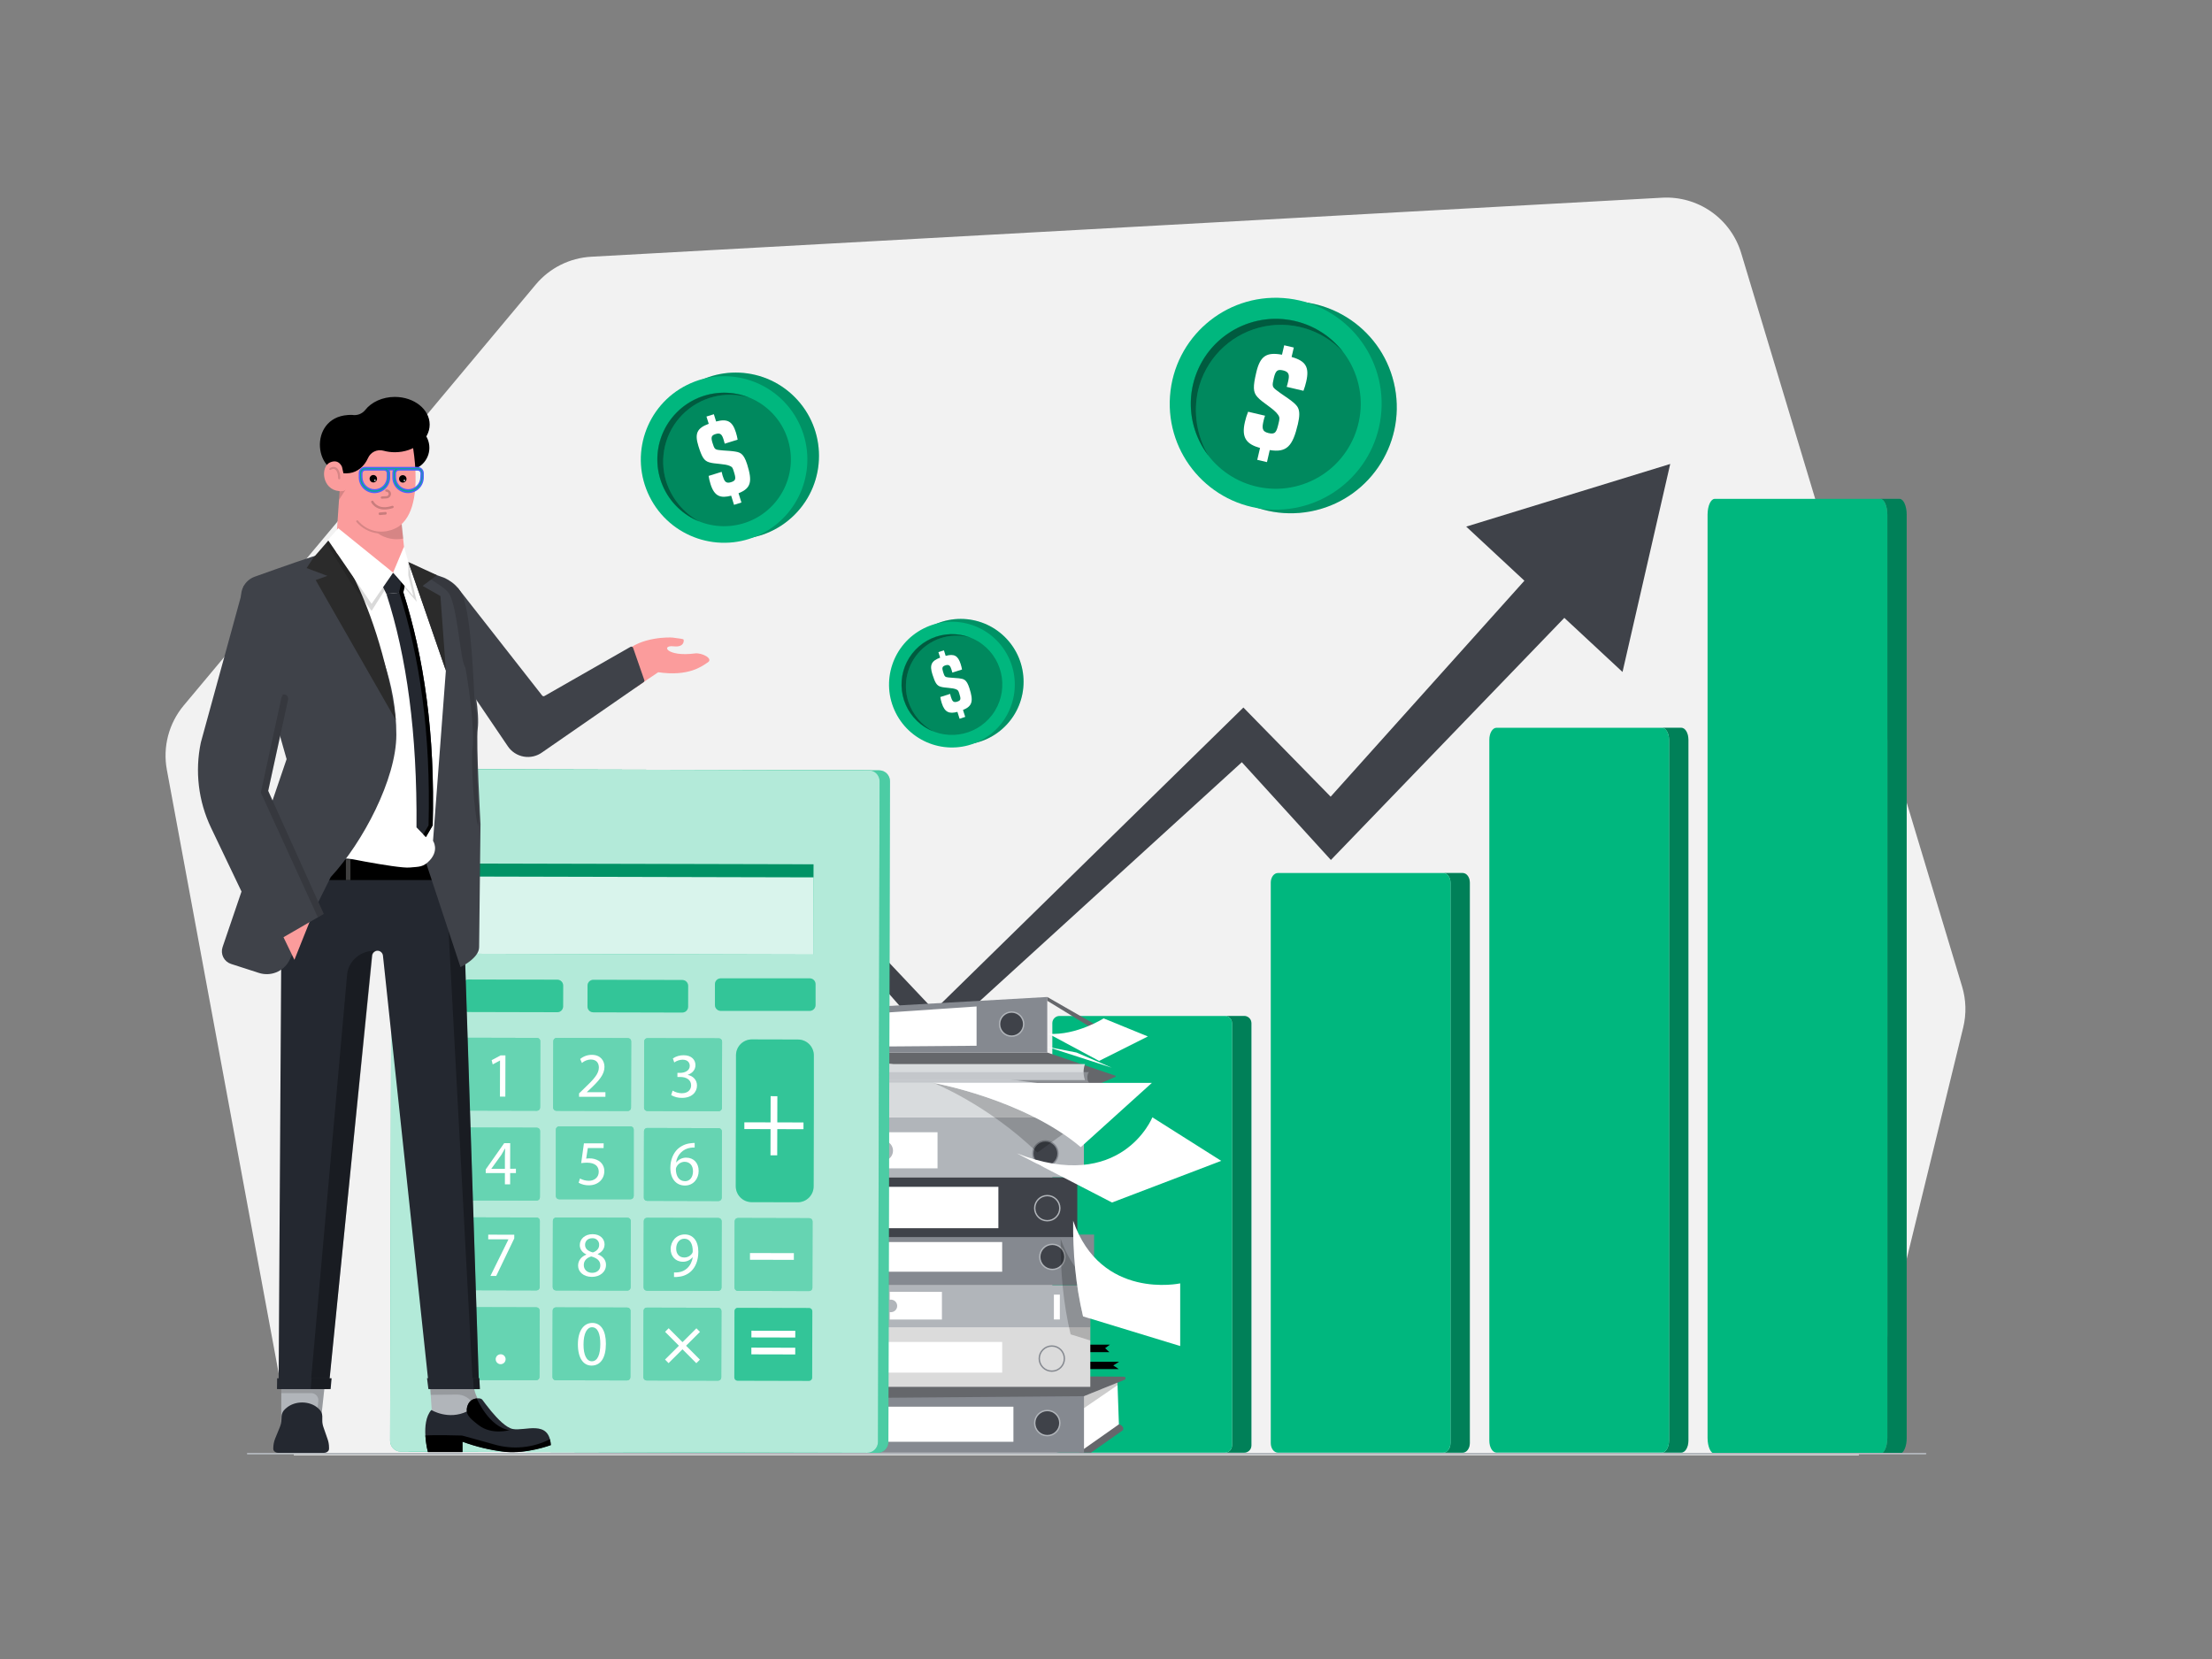 <svg class="gridItem__media" version="1.1" id="Layer_1" xmlns="http://www.w3.org/2000/svg" xmlns:xlink="http://www.w3.org/1999/xlink" x="0px" y="0px" width="1600" height="1200" viewBox="0 0 1600 1200" style="enable-background:new 0 0 1600 1200;" xml:space="preserve" fill="none">
<rect x="0" y="0" width="1600" height="1200" fill="#808080" stroke="none"/>
<path d="M1344.5 1052.65H212.56L120.69 556.8C119.175 548.627 119.483 540.221 121.592 532.181C123.701 524.142 127.559 516.667 132.89 510.29L387.49 205.85C392.451 199.915 398.58 195.064 405.496 191.598C412.411 188.131 419.966 186.124 427.69 185.7L1202.28 143C1214.92 142.302 1227.44 145.876 1237.81 153.147C1248.17 160.418 1255.8 170.964 1259.45 183.09L1419.24 713.59C1422.15 723.235 1422.42 733.483 1420.03 743.27L1344.5 1052.65Z" fill="#F2F2F2"/>
<path d="M1208.12 335.6L1060.55 380.91L1102.64 420.05L962.5 576.26L909.34 521.96L899.38 511.77L889.56 521.39L675.72 730.82L604.69 655.62L600.08 650.74L595.47 655.29L338.82 908.16L599.42 669.19L669.22 748.61L674.82 754.98L681.3 749.06L898.25 551.33L951.61 609.9L962.67 622.04L974.46 609.82L1131.52 446.91L1173.61 486.06L1208.12 335.6Z" fill="#3F4249"/>
<path d="M900 734.87H886C886.682 734.873 887.356 735.01 887.985 735.273C888.613 735.536 889.184 735.921 889.664 736.404C890.144 736.888 890.524 737.462 890.783 738.092C891.041 738.723 891.173 739.399 891.17 740.08V1045.54C891.173 1046.22 891.041 1046.9 890.783 1047.53C890.524 1048.16 890.144 1048.73 889.664 1049.22C889.184 1049.7 888.613 1050.08 887.985 1050.35C887.356 1050.61 886.682 1050.75 886 1050.75H900C900.682 1050.75 901.356 1050.61 901.985 1050.35C902.613 1050.08 903.184 1049.7 903.664 1049.22C904.144 1048.73 904.524 1048.16 904.783 1047.53C905.041 1046.9 905.173 1046.22 905.17 1045.54V740.08C905.173 739.399 905.041 738.723 904.783 738.092C904.524 737.462 904.144 736.888 903.664 736.404C903.184 735.921 902.613 735.536 901.985 735.273C901.356 735.01 900.682 734.873 900 734.87V734.87Z" class="change-color-in-svg" fill="#4D61FC" style="fill: rgb(0, 183, 126);"/>
<path opacity="0.3" d="M900 734.87H886C886.682 734.873 887.356 735.01 887.985 735.273C888.613 735.536 889.184 735.921 889.664 736.404C890.144 736.888 890.524 737.462 890.783 738.092C891.041 738.723 891.173 739.399 891.17 740.08V1045.54C891.173 1046.22 891.041 1046.9 890.783 1047.53C890.524 1048.16 890.144 1048.73 889.664 1049.22C889.184 1049.7 888.613 1050.08 887.985 1050.35C887.356 1050.61 886.682 1050.75 886 1050.75H900C900.682 1050.75 901.356 1050.61 901.985 1050.35C902.613 1050.08 903.184 1049.7 903.664 1049.22C904.144 1048.73 904.524 1048.16 904.783 1047.53C905.041 1046.9 905.173 1046.22 905.17 1045.54V740.08C905.173 739.399 905.041 738.723 904.783 738.092C904.524 737.462 904.144 736.888 903.664 736.404C903.184 735.921 902.613 735.536 901.985 735.273C901.356 735.01 900.682 734.873 900 734.87V734.87Z" fill="black"/>
<path d="M766.34 734.87H886C886.681 734.873 887.356 735.01 887.984 735.273C888.613 735.536 889.184 735.921 889.664 736.404C890.144 736.888 890.524 737.462 890.782 738.092C891.041 738.723 891.172 739.399 891.17 740.08V1045.54C891.172 1046.22 891.041 1046.9 890.782 1047.53C890.524 1048.16 890.144 1048.73 889.664 1049.22C889.184 1049.7 888.613 1050.08 887.984 1050.35C887.356 1050.61 886.681 1050.75 886 1050.75H766.34C765.659 1050.75 764.985 1050.61 764.357 1050.35C763.729 1050.08 763.159 1049.7 762.679 1049.22C762.2 1048.73 761.821 1048.16 761.564 1047.53C761.306 1046.9 761.176 1046.22 761.18 1045.54V740.08C761.176 739.399 761.306 738.724 761.564 738.093C761.821 737.463 762.2 736.889 762.679 736.405C763.159 735.921 763.729 735.536 764.357 735.273C764.985 735.01 765.659 734.873 766.34 734.87V734.87Z" class="change-color-in-svg" fill="#4D61FC" style="fill: rgb(0, 183, 126);"/>
<path d="M1058 631.47H1044C1046.85 631.47 1049.17 634.57 1049.17 638.39V1043.84C1049.17 1047.66 1046.85 1050.75 1044 1050.75H1058C1060.85 1050.75 1063.17 1047.66 1063.17 1043.84V638.39C1063.18 634.57 1060.86 631.47 1058 631.47Z" class="change-color-in-svg" fill="#4D61FC" style="fill: rgb(0, 183, 126);"/>
<path opacity="0.3" d="M1058 631.47H1044C1046.85 631.47 1049.17 634.57 1049.17 638.39V1043.84C1049.17 1047.66 1046.85 1050.75 1044 1050.75H1058C1060.85 1050.75 1063.17 1047.66 1063.17 1043.84V638.39C1063.18 634.57 1060.86 631.47 1058 631.47Z" fill="black"/>
<path d="M924.34 631.47H1044C1046.85 631.47 1049.17 634.57 1049.17 638.39V1043.84C1049.17 1047.66 1046.85 1050.75 1044 1050.75H924.34C921.49 1050.75 919.18 1047.66 919.18 1043.84V638.39C919.18 634.57 921.49 631.47 924.34 631.47Z" class="change-color-in-svg" fill="#4D61FC" style="fill: rgb(0, 183, 126);"/>
<path d="M1216.1 526.41H1202.1C1204.95 526.41 1207.27 530.29 1207.27 535.06V1042.06C1207.27 1046.84 1204.95 1050.71 1202.1 1050.71H1216.1C1218.95 1050.71 1221.27 1046.84 1221.27 1042.06V535.06C1221.27 530.29 1219 526.41 1216.1 526.41Z" class="change-color-in-svg" fill="#4D61FC" style="fill: rgb(0, 183, 126);"/>
<path opacity="0.3" d="M1216.1 526.41H1202.1C1204.95 526.41 1207.27 530.29 1207.27 535.06V1042.06C1207.27 1046.84 1204.95 1050.71 1202.1 1050.71H1216.1C1218.95 1050.71 1221.27 1046.84 1221.27 1042.06V535.06C1221.27 530.29 1219 526.41 1216.1 526.41Z" fill="black"/>
<path d="M1082.43 526.41H1202.1C1204.95 526.41 1207.27 530.29 1207.27 535.06V1042.06C1207.27 1046.84 1204.95 1050.71 1202.1 1050.71H1082.43C1079.58 1050.71 1077.27 1046.84 1077.27 1042.06V535.06C1077.27 530.29 1079.58 526.41 1082.43 526.41Z" class="change-color-in-svg" fill="#4D61FC" style="fill: rgb(0, 183, 126);"/>
<path d="M1374 360.84H1360C1362.85 360.84 1365.16 365.94 1365.16 372.23V1040.13C1365.16 1046.43 1362.85 1051.53 1360 1051.53H1374C1376.85 1051.53 1379.16 1046.43 1379.16 1040.13V372.23C1379.13 365.94 1376.82 360.84 1374 360.84Z" class="change-color-in-svg" fill="#4D61FC" style="fill: rgb(0, 183, 126);"/>
<path opacity="0.3" d="M1374 360.84H1360C1362.85 360.84 1365.16 365.94 1365.16 372.23V1040.13C1365.16 1046.43 1362.85 1051.53 1360 1051.53H1374C1376.85 1051.53 1379.16 1046.43 1379.16 1040.13V372.23C1379.13 365.94 1376.82 360.84 1374 360.84Z" fill="black"/>
<path d="M1240.3 360.84H1360C1362.85 360.84 1365.16 365.94 1365.16 372.23V1040.13C1365.16 1046.43 1362.85 1051.53 1360 1051.53H1240.3C1237.45 1051.53 1235.13 1046.43 1235.13 1040.13V372.23C1235.13 365.94 1237.45 360.84 1240.3 360.84Z" class="change-color-in-svg" fill="#4D61FC" style="fill: rgb(0, 183, 126);"/>
<path d="M808.229 998.3L809.459 1033.89L782.729 1050.65L782.359 1006.68L808.229 998.3Z" fill="white"/>
<path d="M780.17 1050.77L809.33 1030.27C811.71 1030.54 813.73 1033.67 811.68 1034.88L789.08 1050.77H780.17Z" fill="#65676B"/>
<path d="M784.091 1007.91H597.951V1050.77H784.091V1007.91Z" fill="#858990"/>
<path d="M598 1007.91L628.17 994.359L812.98 995.789C813.249 995.794 813.508 995.891 813.714 996.064C813.919 996.237 814.059 996.476 814.11 996.74C814.16 997.004 814.118 997.277 813.991 997.514C813.863 997.75 813.658 997.936 813.41 998.039L784.13 1009.88L598 1011.36V1007.91Z" fill="#65676B"/>
<path d="M733.031 1017.5H607.891V1042.88H733.031V1017.5Z" fill="white"/>
<path d="M757.52 1038.43C762.54 1038.43 766.61 1034.36 766.61 1029.34C766.61 1024.32 762.54 1020.25 757.52 1020.25C752.499 1020.25 748.43 1024.32 748.43 1029.34C748.43 1034.36 752.499 1038.43 757.52 1038.43Z" fill="#3F4249" stroke="#B1B5BA" stroke-miterlimit="10"/>
<path opacity="0.2" d="M784.08 1018.54L808.35 1001.93V1000.07L784.08 1009.88V1018.54Z" fill="black"/>
<path d="M809.49 985.01L805.26 987.66L809.25 990.31H780.4V985.01H809.49Z" fill="black"/>
<path d="M802.88 972.609L799.37 975.149L802.43 978.029H768.4V972.609H802.88Z" fill="black"/>
<path d="M788.65 959.84H602.57V1003.15H788.65V959.84Z" fill="#DBDBDB"/>
<path d="M724.899 970.67H617.189V992.86H724.899V970.67Z" fill="white"/>
<path d="M760.811 991.789C765.831 991.789 769.901 987.72 769.901 982.699C769.901 977.679 765.831 973.609 760.811 973.609C755.79 973.609 751.721 977.679 751.721 982.699C751.721 987.72 755.79 991.789 760.811 991.789Z" stroke="#858990" stroke-miterlimit="10"/>
<path d="M788.681 929.63H597.951V960.05H788.681V929.63Z" fill="#B1B5BA"/>
<path d="M766.611 936.439H762.311V954.409H766.611V936.439Z" fill="white"/>
<path d="M643.59 934.39V940.1H643.91C644.544 940.026 645.187 940.088 645.796 940.281C646.405 940.473 646.967 940.792 647.444 941.217C647.921 941.642 648.302 942.163 648.564 942.746C648.825 943.329 648.96 943.961 648.96 944.6C648.96 945.238 648.825 945.87 648.564 946.453C648.302 947.036 647.921 947.557 647.444 947.982C646.967 948.407 646.405 948.726 645.796 948.919C645.187 949.111 644.544 949.173 643.91 949.1H643.59V954.45H681.32V934.45L643.59 934.39Z" fill="white"/>
<path d="M628.12 939.14H625.82V952.16H628.12V939.14Z" fill="white" stroke="black" stroke-miterlimit="10"/>
<path d="M633.941 939.14H631.641V952.16H633.941V939.14Z" fill="white" stroke="black" stroke-miterlimit="10"/>
<path d="M641.659 939.14H639.359V952.16H641.659V939.14Z" fill="white" stroke="black" stroke-miterlimit="10"/>
<path d="M791.401 892.989H605.131V929.629H791.401V892.989Z" fill="#858990"/>
<path d="M724.901 898.399H617.701V919.869H724.901V898.399Z" fill="white"/>
<path d="M779.23 851.5H593.15V894.81H779.23V851.5Z" fill="#3F4249"/>
<path d="M722.16 858.46H606.66V888.4H722.16V858.46Z" fill="white"/>
<path d="M757.52 882.99C762.54 882.99 766.61 878.92 766.61 873.9C766.61 868.879 762.54 864.81 757.52 864.81C752.499 864.81 748.43 868.879 748.43 873.9C748.43 878.92 752.499 882.99 757.52 882.99Z" fill="#3F4249" stroke="#B1B5BA" stroke-miterlimit="10"/>
<path d="M761.18 918.23C766.2 918.23 770.27 914.16 770.27 909.14C770.27 904.12 766.2 900.05 761.18 900.05C756.16 900.05 752.09 904.12 752.09 909.14C752.09 914.16 756.16 918.23 761.18 918.23Z" fill="#3F4249" stroke="#B1B5BA" stroke-miterlimit="10"/>
<path d="M784.031 808.189H597.951V851.499H784.031V808.189Z" fill="#B1B5BA"/>
<path d="M756.19 843.44C761.21 843.44 765.28 839.37 765.28 834.35C765.28 829.329 761.21 825.26 756.19 825.26C751.169 825.26 747.1 829.329 747.1 834.35C747.1 839.37 751.169 843.44 756.19 843.44Z" fill="#3F4249" stroke="#858990" stroke-miterlimit="10"/>
<path d="M641.57 819V825.66C642.868 826.225 643.972 827.157 644.748 828.341C645.524 829.525 645.937 830.91 645.937 832.325C645.937 833.74 645.524 835.125 644.748 836.309C643.972 837.493 642.868 838.425 641.57 838.99V845.09H678.14V819H641.57Z" fill="white"/>
<path d="M777.91 781.5H593.15V808.19H777.91V781.5Z" fill="#D8DBDD"/>
<path d="M622.099 766.809L598.609 761.319H757.519L806.799 778.089C806.88 778.121 806.949 778.176 806.997 778.247C807.046 778.319 807.072 778.403 807.072 778.489C807.072 778.576 807.046 778.66 806.997 778.731C806.949 778.803 806.88 778.858 806.799 778.889L786.149 787.999L622.099 766.809Z" fill="#65676B"/>
<path d="M784.809 781.259H598.609C600.509 778.029 600.899 774.259 598.609 769.649H784.809C783.431 773.397 783.431 777.512 784.809 781.259V781.259Z" fill="#D8DBDD"/>
<path opacity="0.5" d="M788.11 783.07H601.91C603.81 780.97 604.19 778.53 601.91 775.5H788.11C786 775.5 786 783.07 788.11 783.07Z" fill="#B1B5BA"/>
<path d="M598.609 730.15V761.32H757.509V721.14L598.609 730.15Z" fill="#858990"/>
<path d="M605.051 734.86V757.2L706.381 756.42V728L605.051 734.86Z" fill="white"/>
<path d="M731.74 749.48C736.555 749.48 740.46 745.576 740.46 740.76C740.46 735.944 736.555 732.04 731.74 732.04C726.924 732.04 723.02 735.944 723.02 740.76C723.02 745.576 726.924 749.48 731.74 749.48Z" fill="#3F4249" stroke="#B1B5BA" stroke-miterlimit="10"/>
<path d="M757.51 721.14V723.88L794.97 746.81V742.64L757.51 721.14Z" fill="#65676B"/>
<path d="M758.51 747.789L795 767.389L830.28 749.689L798.28 736.619C798.28 736.619 778.75 749.059 758.51 747.789Z" fill="white"/>
<path d="M757.51 757.199L804.18 772.289L778.64 761.319L757.51 757.199Z" fill="white"/>
<path d="M735.5 834.239L804.35 869.809L883.35 839.679L833.55 808.189C833.55 808.189 811.18 863.819 735.5 834.239Z" fill="white"/>
<path opacity="0.2" d="M675.121 783.27C675.121 783.27 714.021 798.62 750.351 833.68L769.001 820.159C728.231 792.729 675.121 783.27 675.121 783.27Z" fill="black"/>
<path d="M833.201 783.27H675.121C675.121 783.27 740.421 794.89 781.741 829.76L833.201 783.27Z" fill="white"/>
<path opacity="0.2" d="M783.401 952.16C780.627 940.35 778.675 928.361 777.561 916.28C773.159 910.054 769.683 903.223 767.241 896C766.991 919.29 769.001 942.38 774.401 965.17L788.671 969.62V953.86L783.401 952.16Z" fill="black"/>
<path d="M776.241 883C775.991 906.29 778.001 929.38 783.401 952.17L853.671 973.62V928.3C853.671 928.3 796.301 940.71 776.241 883Z" fill="white"/>
<path d="M727.052 525.308C744.813 507.547 744.813 478.75 727.052 460.989C709.291 443.228 680.495 443.228 662.733 460.989C644.972 478.75 644.972 507.547 662.733 525.308C680.494 543.069 709.291 543.069 727.052 525.308Z" class="change-color-in-svg" fill="#4D61FC" style="fill: rgb(0, 183, 126);"/>
<path opacity="0.2" d="M727.052 525.308C744.813 507.547 744.813 478.75 727.052 460.989C709.291 443.228 680.495 443.228 662.733 460.989C644.972 478.75 644.972 507.547 662.733 525.308C680.494 543.069 709.291 543.069 727.052 525.308Z" fill="black"/>
<path d="M709.027 535.804C731.455 524.495 740.468 497.145 729.159 474.717C717.849 452.29 690.5 443.276 668.072 454.586C645.644 465.895 636.631 493.245 647.94 515.673C659.25 538.1 686.599 547.114 709.027 535.804Z" class="change-color-in-svg" fill="#4D61FC" style="fill: rgb(0, 183, 126);"/>
<path d="M717.615 517.129C729.776 501.066 726.613 478.186 710.551 466.024C694.488 453.863 671.607 457.026 659.446 473.089C647.285 489.151 650.447 512.032 666.51 524.193C682.573 536.355 705.453 533.192 717.615 517.129Z" class="change-color-in-svg" fill="#4D61FC" style="fill: rgb(0, 183, 126);"/>
<g opacity="0.5">
<path opacity="0.5" d="M717.615 517.129C729.776 501.066 726.613 478.186 710.551 466.024C694.488 453.863 671.607 457.026 659.446 473.089C647.285 489.151 650.447 512.032 666.51 524.193C682.573 536.355 705.453 533.192 717.615 517.129Z" fill="black"/>
</g>
<path d="M657.001 507.361C654.992 501.054 654.737 494.32 656.262 487.88C657.787 481.439 661.035 475.535 665.658 470.798C670.281 466.062 676.105 462.672 682.507 460.992C688.909 459.312 695.647 459.405 702.001 461.261C697.545 459.502 692.788 458.639 687.999 458.719C683.21 458.799 678.484 459.822 674.09 461.729C669.696 463.636 665.722 466.389 662.392 469.832C659.063 473.276 656.444 477.341 654.686 481.796C652.927 486.251 652.063 491.009 652.144 495.798C652.224 500.586 653.247 505.313 655.154 509.706C657.061 514.1 659.814 518.075 663.257 521.404C666.7 524.734 670.765 527.352 675.221 529.111C666.589 524.457 660.069 516.674 657.001 507.361V507.361Z" class="change-color-in-svg" fill="#4D61FC" style="fill: rgb(0, 183, 126);"/>
<path opacity="0.5" d="M657.001 507.361C654.992 501.054 654.737 494.32 656.262 487.88C657.787 481.439 661.035 475.535 665.658 470.798C670.281 466.062 676.105 462.672 682.507 460.992C688.909 459.312 695.647 459.405 702.001 461.261C697.545 459.502 692.788 458.639 687.999 458.719C683.21 458.799 678.484 459.822 674.09 461.729C669.696 463.636 665.722 466.389 662.392 469.832C659.063 473.276 656.444 477.341 654.686 481.796C652.927 486.251 652.063 491.009 652.144 495.798C652.224 500.586 653.247 505.313 655.154 509.706C657.061 514.1 659.814 518.075 663.257 521.404C666.7 524.734 670.765 527.352 675.221 529.111C666.589 524.457 660.069 516.674 657.001 507.361V507.361Z" fill="black"/>
<path d="M694.111 519.91L692.521 514.91C686.801 516.45 683.371 515.43 681.211 508.64C680.736 507.184 680.379 505.693 680.141 504.18L687.251 501.92C687.377 502.596 687.544 503.264 687.751 503.92C688.691 506.87 689.421 508.47 692.301 507.55C695.181 506.63 695.111 505.55 693.901 501.75C693.311 499.9 693.111 499.26 691.801 498.69C689.051 497.37 683.371 497.69 680.301 496.69C677.571 495.86 676.371 493.85 674.471 487.9C672.291 481.05 673.601 478.09 680.031 475.69L678.771 471.69L682.771 470.41L684.031 474.41C690.131 472.75 692.921 474.19 694.861 480.27C695.285 481.579 695.619 482.916 695.861 484.27L688.861 486.51C688.69 485.769 688.48 485.038 688.231 484.32C687.381 481.63 686.561 480.4 683.871 481.26C681.571 482 681.171 482.97 682.201 486.17C683.231 489.37 683.551 489.76 686.031 490.02C688.751 490.36 691.281 490.33 693.631 490.63C696.961 491.13 699.091 491.15 701.191 497.75C704.191 507.03 703.441 510.75 696.561 513.54L698.171 518.54L694.111 519.91Z" fill="white"/>
<path d="M947.691 369.966C989.306 362.231 1016.77 322.225 1009.03 280.611C1001.3 238.997 961.294 211.532 919.679 219.267C878.065 227.003 850.601 267.008 858.336 308.623C866.071 350.237 906.077 377.701 947.691 369.966Z" class="change-color-in-svg" fill="#4D61FC" style="fill: rgb(0, 183, 126);"/>
<path opacity="0.2" d="M947.691 369.966C989.306 362.231 1016.77 322.225 1009.03 280.611C1001.3 238.997 961.294 211.532 919.679 219.267C878.065 227.003 850.601 267.008 858.336 308.623C866.071 350.237 906.077 377.701 947.691 369.966Z" fill="black"/>
<path d="M999.177 297.555C1002.23 255.338 970.486 218.637 928.27 215.582C886.053 212.526 849.352 244.272 846.297 286.489C843.241 328.705 874.987 365.406 917.204 368.462C959.42 371.517 996.121 339.771 999.177 297.555Z" class="change-color-in-svg" fill="#4D61FC" style="fill: rgb(0, 183, 126);"/>
<path d="M945.766 349.07C977.252 336.374 992.484 300.558 979.789 269.073C967.093 237.587 931.277 222.354 899.791 235.05C868.306 247.745 853.073 283.561 865.769 315.047C878.464 346.533 914.28 361.765 945.766 349.07Z" class="change-color-in-svg" fill="#4D61FC" style="fill: rgb(0, 183, 126);"/>
<g opacity="0.5">
<path opacity="0.5" d="M945.766 349.07C977.252 336.374 992.484 300.558 979.789 269.073C967.093 237.587 931.277 222.354 899.791 235.05C868.306 247.745 853.073 283.561 865.769 315.047C878.464 346.533 914.28 361.765 945.766 349.07Z" fill="black"/>
</g>
<path d="M866.621 282.37C869.169 271.516 874.622 261.56 882.395 253.567C890.168 245.575 899.969 239.848 910.748 236.999C921.527 234.149 932.878 234.286 943.585 237.394C954.292 240.501 963.952 246.463 971.531 254.64C966.612 248.242 960.481 242.875 953.489 238.847C946.496 234.818 938.778 232.206 930.776 231.16C922.774 230.114 914.644 230.654 906.851 232.75C899.058 234.846 891.754 238.456 885.356 243.375C878.958 248.294 873.591 254.424 869.563 261.417C865.534 268.41 862.922 276.127 861.876 284.129C860.83 292.132 861.37 300.261 863.466 308.055C865.562 315.848 869.172 323.152 874.091 329.55C865.65 315.361 862.976 298.473 866.621 282.37V282.37Z" class="change-color-in-svg" fill="#4D61FC" style="fill: rgb(0, 183, 126);"/>
<path opacity="0.5" d="M866.621 282.37C869.169 271.516 874.622 261.56 882.395 253.567C890.168 245.575 899.969 239.848 910.748 236.999C921.527 234.149 932.878 234.286 943.585 237.394C954.292 240.501 963.952 246.463 971.531 254.64C966.612 248.242 960.481 242.875 953.489 238.847C946.496 234.818 938.778 232.206 930.776 231.16C922.774 230.114 914.644 230.654 906.851 232.75C899.058 234.846 891.754 238.456 885.356 243.375C878.958 248.294 873.591 254.424 869.563 261.417C865.534 268.41 862.922 276.127 861.876 284.129C860.83 292.132 861.37 300.261 863.466 308.055C865.562 315.848 869.172 323.152 874.091 329.55C865.65 315.361 862.976 298.473 866.621 282.37V282.37Z" fill="black"/>
<path d="M909.41 332.62L911.41 324.03C901.82 321.31 897.74 316.87 900.49 305.18C901.063 302.669 901.836 300.208 902.8 297.82L915.04 300.69C914.634 301.791 914.3 302.916 914.04 304.06C912.85 309.13 912.51 312.06 917.47 313.24C922.43 314.42 923.29 312.74 924.82 306.24C925.57 303.04 925.82 301.94 924.42 299.98C921.59 295.71 913.09 291.27 909.52 287.17C906.28 283.62 906.28 279.67 908.69 269.42C911.46 257.62 915.92 254.48 927.3 256.57L928.9 249.75L935.84 251.38L934.24 258.21C944.5 261.08 947.24 265.57 944.82 276.05C944.306 278.3 943.638 280.512 942.82 282.67L930.69 279.82C931.096 278.597 931.43 277.352 931.69 276.09C932.78 271.47 932.69 268.99 928.04 267.91C924.04 266.97 922.66 268.04 921.36 273.55C920.01 279.28 920.21 279.91 923.57 282.44C927.21 285.28 930.89 287.44 934.03 289.9C938.42 293.49 941.47 295.37 938.8 306.73C935.05 322.73 930.8 327.52 918.44 325.55L916.44 334.25L909.41 332.62Z" fill="white"/>
<path d="M574.757 372.316C598.279 348.794 598.279 310.659 574.757 287.138C551.236 263.616 513.101 263.616 489.579 287.138C466.058 310.659 466.058 348.794 489.579 372.316C513.101 395.837 551.236 395.837 574.757 372.316Z" class="change-color-in-svg" fill="#4D61FC" style="fill: rgb(0, 183, 126);"/>
<path opacity="0.2" d="M574.757 372.316C598.279 348.794 598.279 310.659 574.757 287.138C551.236 263.616 513.101 263.616 489.579 287.138C466.058 310.659 466.058 348.794 489.579 372.316C513.101 395.837 551.236 395.837 574.757 372.316Z" fill="black"/>
<path d="M550.566 386.3C580.353 371.494 592.498 335.344 577.692 305.557C562.886 275.769 526.736 263.625 496.948 278.431C467.161 293.237 455.016 329.387 469.822 359.174C484.628 388.961 520.778 401.106 550.566 386.3Z" class="change-color-in-svg" fill="#4D61FC" style="fill: rgb(0, 183, 126);"/>
<path d="M562.095 361.691C578.322 340.512 574.309 310.189 553.13 293.961C531.951 277.734 501.628 281.747 485.4 302.926C469.173 324.105 473.186 354.428 494.365 370.656C515.544 386.883 545.867 382.87 562.095 361.691Z" class="change-color-in-svg" fill="#4D61FC" style="fill: rgb(0, 183, 126);"/>
<g opacity="0.5">
<path opacity="0.5" d="M562.095 361.692C578.322 340.513 574.309 310.19 553.13 293.962C531.951 277.735 501.628 281.748 485.4 302.927C469.173 324.106 473.186 354.429 494.365 370.657C515.544 386.884 545.867 382.871 562.095 361.692Z" fill="black"/>
</g>
<path d="M481.89 348.26C479.279 339.897 478.992 330.98 481.058 322.466C483.125 313.951 487.468 306.159 493.622 299.922C499.776 293.686 507.51 289.24 515.997 287.061C524.483 284.882 533.402 285.051 541.8 287.55C535.914 285.187 529.619 284.005 523.276 284.074C516.933 284.143 510.666 285.46 504.832 287.951C498.998 290.442 493.712 294.058 489.276 298.592C484.839 303.126 481.339 308.489 478.975 314.375C476.611 320.262 475.43 326.556 475.499 332.899C475.568 339.242 476.885 345.51 479.376 351.343C481.867 357.177 485.483 362.463 490.017 366.9C494.55 371.336 499.914 374.837 505.8 377.2C494.423 370.963 485.864 360.608 481.88 348.26H481.89Z" class="change-color-in-svg" fill="#4D61FC" style="fill: rgb(0, 183, 126);"/>
<path opacity="0.5" d="M481.89 348.26C479.279 339.897 478.992 330.98 481.058 322.466C483.125 313.951 487.468 306.159 493.622 299.922C499.776 293.686 507.51 289.24 515.997 287.061C524.483 284.882 533.402 285.051 541.8 287.55C535.914 285.187 529.619 284.005 523.276 284.074C516.933 284.143 510.666 285.46 504.832 287.951C498.998 290.442 493.712 294.058 489.276 298.592C484.839 303.126 481.339 308.489 478.975 314.375C476.611 320.262 475.43 326.556 475.499 332.899C475.568 339.242 476.885 345.51 479.376 351.343C481.867 357.177 485.483 362.463 490.017 366.9C494.55 371.336 499.914 374.837 505.8 377.2C494.423 370.963 485.864 360.608 481.88 348.26H481.89Z" fill="black"/>
<path d="M530.941 365.16L528.871 358.54C521.291 360.54 516.751 359.15 513.941 350.15C513.328 348.219 512.867 346.243 512.561 344.24L522.001 341.3C522.163 342.206 522.38 343.101 522.651 343.98C523.871 347.89 524.821 349.98 528.651 348.82C532.481 347.66 532.391 346.16 530.821 341.15C530.051 338.69 529.821 337.84 528.061 337.08C524.431 335.32 516.911 335.71 512.851 334.37C509.241 333.26 507.661 330.58 505.191 322.68C502.351 313.59 504.121 309.68 512.651 306.55L511.001 301.3L516.351 299.62L517.991 304.88C526.081 302.73 529.761 304.66 532.281 312.72C532.829 314.452 533.257 316.219 533.561 318.01L524.221 320.93C523.997 319.947 523.723 318.976 523.401 318.02C522.281 314.45 521.221 312.83 517.651 313.94C514.591 314.89 514.061 316.18 515.391 320.43C516.771 324.84 517.161 325.19 520.391 325.56C523.981 326.02 527.331 326 530.451 326.43C534.861 327.1 537.671 327.15 540.451 335.9C544.301 348.22 543.341 353.18 534.201 356.78L536.301 363.49L530.941 365.16Z" fill="white"/>
<path d="M635.898 557.191L298.759 556.367C294.407 556.356 290.87 559.876 290.86 564.228L289.692 1042.16C289.681 1046.51 293.201 1050.04 297.553 1050.06L634.692 1050.88C639.044 1050.89 642.58 1047.37 642.591 1043.02L643.759 565.09C643.769 560.738 640.25 557.201 635.898 557.191Z" class="change-color-in-svg" fill="#4D61FC" style="fill: rgb(0, 183, 126);"/>
<path opacity="0.3" d="M635.898 557.191L298.759 556.367C294.407 556.356 290.87 559.876 290.86 564.228L289.692 1042.16C289.681 1046.51 293.201 1050.04 297.553 1050.06L634.692 1050.88C639.044 1050.89 642.58 1047.37 642.591 1043.02L643.759 565.09C643.769 560.738 640.25 557.201 635.898 557.191Z" fill="white"/>
<path d="M628.378 557.172L291.239 556.348C286.887 556.338 283.351 559.857 283.34 564.209L282.172 1042.14C282.162 1046.49 285.681 1050.03 290.033 1050.04L627.172 1050.86C631.524 1050.87 635.061 1047.35 635.071 1043L636.239 565.071C636.25 560.719 632.73 557.183 628.378 557.172Z" class="change-color-in-svg" fill="#4D61FC" style="fill: rgb(0, 183, 126);"/>
<path opacity="0.7" d="M628.378 557.172L291.239 556.348C286.887 556.338 283.351 559.857 283.34 564.209L282.172 1042.14C282.162 1046.49 285.681 1050.03 290.033 1050.04L627.172 1050.86C631.524 1050.87 635.061 1047.35 635.071 1043L636.239 565.071C636.25 560.719 632.73 557.183 628.378 557.172Z" fill="white"/>
<path d="M588.372 625.236L334.803 624.616L334.643 689.866L588.213 690.486L588.372 625.236Z" class="change-color-in-svg" fill="#4D61FC" style="fill: rgb(0, 183, 126);"/>
<path opacity="0.85" d="M588.372 625.236L334.803 624.616L334.643 689.866L588.213 690.486L588.372 625.236Z" fill="white"/>
<path d="M341.54 634.01L588.38 634.6L588.4 625.21L334.83 624.6L334.68 689.85L341.41 689.87L341.54 634.01Z" class="change-color-in-svg" fill="#4D61FC" style="fill: rgb(0, 183, 126);"/>
<path opacity="0.2" d="M341.54 634.01L588.38 634.6L588.4 625.21L334.83 624.6L334.68 689.85L341.41 689.87L341.54 634.01Z" fill="black"/>
<path d="M403.167 708.653L338.788 708.496C336.474 708.49 334.593 710.361 334.587 712.675L334.55 727.805C334.545 730.119 336.416 732 338.73 732.006L403.11 732.163C405.424 732.168 407.305 730.297 407.31 727.983L407.347 712.853C407.353 710.539 405.482 708.659 403.167 708.653Z" class="change-color-in-svg" fill="#4D61FC" style="fill: rgb(0, 183, 126);"/>
<path d="M493.566 708.874L429.186 708.716C426.872 708.711 424.992 710.582 424.986 712.896L424.949 728.026C424.943 730.34 426.815 732.221 429.129 732.226L493.508 732.384C495.822 732.389 497.703 730.518 497.709 728.204L497.746 713.074C497.751 710.76 495.88 708.879 493.566 708.874Z" class="change-color-in-svg" fill="#4D61FC" style="fill: rgb(0, 183, 126);"/>
<path d="M585.711 707.67H521.331C519.017 707.67 517.141 709.546 517.141 711.86V726.99C517.141 729.304 519.017 731.18 521.331 731.18H585.711C588.025 731.18 589.901 729.304 589.901 726.99V711.86C589.901 709.546 588.025 707.67 585.711 707.67Z" class="change-color-in-svg" fill="#4D61FC" style="fill: rgb(0, 183, 126);"/>
<path opacity="0.2" d="M403.167 708.653L338.788 708.496C336.474 708.49 334.593 710.361 334.587 712.675L334.55 727.805C334.545 730.119 336.416 732 338.73 732.006L403.11 732.163C405.424 732.168 407.305 730.297 407.31 727.983L407.347 712.853C407.353 710.539 405.482 708.659 403.167 708.653Z" fill="white"/>
<path opacity="0.2" d="M493.566 708.874L429.186 708.716C426.872 708.711 424.992 710.582 424.986 712.896L424.949 728.026C424.943 730.34 426.815 732.221 429.129 732.226L493.508 732.384C495.822 732.389 497.703 730.518 497.709 728.204L497.746 713.074C497.751 710.76 495.88 708.879 493.566 708.874Z" fill="white"/>
<path opacity="0.2" d="M585.711 707.67H521.331C519.017 707.67 517.141 709.546 517.141 711.86V726.99C517.141 729.304 519.017 731.18 521.331 731.18H585.711C588.025 731.18 589.901 729.304 589.901 726.99V711.86C589.901 709.546 588.025 707.67 585.711 707.67Z" fill="white"/>
<path d="M388.474 750.737L336.804 750.611C335.523 750.608 334.482 751.644 334.479 752.925L334.361 800.985C334.358 802.267 335.394 803.308 336.676 803.311L388.345 803.437C389.627 803.44 390.668 802.404 390.671 801.123L390.789 753.063C390.792 751.782 389.756 750.741 388.474 750.737Z" class="change-color-in-svg" fill="#4D61FC" style="fill: rgb(0, 183, 126);"/>
<path opacity="0.4" d="M388.474 750.737L336.804 750.611C335.523 750.608 334.482 751.644 334.479 752.925L334.361 800.985C334.358 802.267 335.394 803.308 336.676 803.311L388.345 803.437C389.627 803.44 390.668 802.404 390.671 801.123L390.789 753.063C390.792 751.782 389.756 750.741 388.474 750.737Z" fill="white"/>
<path d="M454.234 750.898L402.564 750.771C401.283 750.768 400.242 751.804 400.238 753.086L400.121 801.145C400.118 802.427 401.154 803.468 402.435 803.471L454.105 803.597C455.386 803.601 456.428 802.564 456.431 801.283L456.548 753.223C456.551 751.942 455.515 750.901 454.234 750.898Z" class="change-color-in-svg" fill="#4D61FC" style="fill: rgb(0, 183, 126);"/>
<path opacity="0.4" d="M454.234 750.898L402.564 750.771C401.283 750.768 400.242 751.804 400.238 753.086L400.121 801.145C400.118 802.427 401.154 803.468 402.435 803.471L454.105 803.597C455.386 803.601 456.428 802.564 456.431 801.283L456.548 753.223C456.551 751.942 455.515 750.901 454.234 750.898Z" fill="white"/>
<path d="M519.984 751.048L468.314 750.922C467.033 750.919 465.992 751.955 465.988 753.236L465.871 801.296C465.868 802.577 466.904 803.618 468.185 803.621L519.855 803.748C521.136 803.751 522.178 802.715 522.181 801.433L522.298 753.374C522.301 752.092 521.265 751.051 519.984 751.048Z" class="change-color-in-svg" fill="#4D61FC" style="fill: rgb(0, 183, 126);"/>
<path opacity="0.4" d="M519.984 751.048L468.314 750.922C467.033 750.919 465.992 751.955 465.988 753.236L465.871 801.296C465.868 802.577 466.904 803.618 468.185 803.621L519.855 803.748C521.136 803.751 522.178 802.715 522.181 801.433L522.298 753.374C522.301 752.092 521.265 751.051 519.984 751.048Z" fill="white"/>
<path d="M388.326 815.706L336.656 815.58C335.375 815.577 334.333 816.613 334.33 817.894L334.213 865.954C334.21 867.235 335.246 868.277 336.527 868.28L388.197 868.406C389.478 868.409 390.52 867.373 390.523 866.092L390.64 818.032C390.643 816.751 389.607 815.709 388.326 815.706Z" class="change-color-in-svg" fill="#4D61FC" style="fill: rgb(0, 183, 126);"/>
<path opacity="0.4" d="M388.326 815.706L336.656 815.58C335.375 815.577 334.333 816.613 334.33 817.894L334.213 865.954C334.21 867.235 335.246 868.277 336.527 868.28L388.197 868.406C389.478 868.409 390.52 867.373 390.523 866.092L390.64 818.032C390.643 816.751 389.607 815.709 388.326 815.706Z" fill="white"/>
<path d="M456.07 814.75H404.4C403.119 814.75 402.08 815.789 402.08 817.07V865.13C402.08 866.411 403.119 867.45 404.4 867.45H456.07C457.351 867.45 458.39 866.411 458.39 865.13V817.07C458.39 815.789 457.351 814.75 456.07 814.75Z" class="change-color-in-svg" fill="#4D61FC" style="fill: rgb(0, 183, 126);"/>
<path opacity="0.4" d="M456.07 814.75H404.4C403.119 814.75 402.08 815.789 402.08 817.07V865.13C402.08 866.411 403.119 867.45 404.4 867.45H456.07C457.351 867.45 458.39 866.411 458.39 865.13V817.07C458.39 815.789 457.351 814.75 456.07 814.75Z" fill="white"/>
<path d="M519.824 816.027L468.154 815.901C466.873 815.898 465.831 816.934 465.828 818.216L465.711 866.275C465.708 867.557 466.744 868.598 468.025 868.601L519.695 868.727C520.976 868.73 522.018 867.694 522.021 866.413L522.138 818.353C522.141 817.072 521.105 816.031 519.824 816.027Z" class="change-color-in-svg" fill="#4D61FC" style="fill: rgb(0, 183, 126);"/>
<path opacity="0.4" d="M519.824 816.027L468.154 815.901C466.873 815.898 465.831 816.934 465.828 818.216L465.711 866.275C465.708 867.557 466.744 868.598 468.025 868.601L519.695 868.727C520.976 868.73 522.018 867.694 522.021 866.413L522.138 818.353C522.141 817.072 521.105 816.031 519.824 816.027Z" fill="white"/>
<path d="M577.231 751.92L543.871 751.84C542.365 751.836 540.872 752.129 539.479 752.701C538.086 753.274 536.819 754.116 535.752 755.178C534.684 756.24 533.836 757.503 533.256 758.893C532.675 760.283 532.375 761.774 532.371 763.28V779.6V793.04L532.211 858.04C532.206 861.08 533.408 863.998 535.553 866.153C537.698 868.307 540.611 869.522 543.651 869.53L577.021 869.61C578.527 869.614 580.02 869.321 581.413 868.748C582.806 868.175 584.072 867.334 585.14 866.272C586.208 865.209 587.056 863.947 587.636 862.557C588.216 861.167 588.517 859.676 588.521 858.17L588.671 793.17V779.73V763.42C588.675 761.914 588.382 760.421 587.809 759.028C587.237 757.635 586.395 756.368 585.333 755.301C584.27 754.233 583.008 753.384 581.618 752.804C580.228 752.224 578.737 751.924 577.231 751.92V751.92Z" class="change-color-in-svg" fill="#4D61FC" style="fill: rgb(0, 183, 126);"/>
<path opacity="0.2" d="M577.231 751.92L543.871 751.84C542.365 751.836 540.872 752.129 539.479 752.701C538.086 753.274 536.819 754.116 535.752 755.178C534.684 756.24 533.836 757.503 533.256 758.893C532.675 760.283 532.375 761.774 532.371 763.28V779.6V793.04L532.211 858.04C532.206 861.08 533.408 863.998 535.553 866.153C537.698 868.307 540.611 869.522 543.651 869.53L577.021 869.61C578.527 869.614 580.02 869.321 581.413 868.748C582.806 868.175 584.072 867.334 585.14 866.272C586.208 865.209 587.056 863.947 587.636 862.557C588.216 861.167 588.517 859.676 588.521 858.17L588.671 793.17V779.73V763.42C588.675 761.914 588.382 760.421 587.809 759.028C587.237 757.635 586.395 756.368 585.333 755.301C584.27 754.233 583.008 753.384 581.618 752.804C580.228 752.224 578.737 751.924 577.231 751.92V751.92Z" fill="white"/>
<path d="M388.158 880.666L336.488 880.54C335.207 880.537 334.165 881.573 334.162 882.854L334.045 930.914C334.042 932.195 335.078 933.237 336.359 933.24L388.029 933.366C389.31 933.369 390.352 932.333 390.355 931.052L390.472 882.992C390.475 881.71 389.439 880.669 388.158 880.666Z" class="change-color-in-svg" fill="#4D61FC" style="fill: rgb(0, 183, 126);"/>
<path opacity="0.4" d="M388.158 880.666L336.488 880.54C335.207 880.537 334.165 881.573 334.162 882.854L334.045 930.914C334.042 932.195 335.078 933.237 336.359 933.24L388.029 933.366C389.31 933.369 390.352 932.333 390.355 931.052L390.472 882.992C390.475 881.71 389.439 880.669 388.158 880.666Z" fill="white"/>
<path d="M453.916 880.826L402.246 880.7C400.964 880.697 399.923 881.733 399.92 883.014L399.803 931.074C399.8 932.355 400.836 933.397 402.117 933.4L453.787 933.526C455.068 933.529 456.109 932.493 456.113 931.212L456.23 883.152C456.233 881.871 455.197 880.829 453.916 880.826Z" class="change-color-in-svg" fill="#4D61FC" style="fill: rgb(0, 183, 126);"/>
<path opacity="0.4" d="M453.916 880.826L402.246 880.7C400.964 880.697 399.923 881.733 399.92 883.014L399.803 931.074C399.8 932.355 400.836 933.397 402.117 933.4L453.787 933.526C455.068 933.529 456.109 932.493 456.113 931.212L456.23 883.152C456.233 881.871 455.197 880.829 453.916 880.826Z" fill="white"/>
<path d="M519.666 880.997L467.996 880.871C466.714 880.868 465.673 881.904 465.67 883.185L465.553 931.245C465.55 932.526 466.586 933.568 467.867 933.571L519.537 933.697C520.818 933.7 521.859 932.664 521.862 931.383L521.98 883.323C521.983 882.041 520.947 881 519.666 880.997Z" class="change-color-in-svg" fill="#4D61FC" style="fill: rgb(0, 183, 126);"/>
<path opacity="0.4" d="M519.666 880.997L467.996 880.871C466.714 880.868 465.673 881.904 465.67 883.185L465.553 931.245C465.55 932.526 466.586 933.568 467.867 933.571L519.537 933.697C520.818 933.7 521.859 932.664 521.862 931.383L521.98 883.323C521.983 882.041 520.947 881 519.666 880.997Z" fill="white"/>
<path d="M585.416 881.148L533.746 881.021C532.464 881.018 531.423 882.054 531.42 883.336L531.303 931.395C531.3 932.677 532.336 933.718 533.617 933.721L585.287 933.847C586.568 933.851 587.609 932.814 587.613 931.533L587.73 883.473C587.733 882.192 586.697 881.151 585.416 881.148Z" class="change-color-in-svg" fill="#4D61FC" style="fill: rgb(0, 183, 126);"/>
<path opacity="0.4" d="M585.416 881.148L533.746 881.021C532.464 881.018 531.423 882.054 531.42 883.336L531.303 931.395C531.3 932.677 532.336 933.718 533.617 933.721L585.287 933.847C586.568 933.851 587.609 932.814 587.613 931.533L587.73 883.473C587.733 882.192 586.697 881.151 585.416 881.148Z" fill="white"/>
<path d="M388.009 945.635L336.34 945.509C335.058 945.505 334.017 946.542 334.014 947.823L333.896 995.883C333.893 997.164 334.929 998.205 336.211 998.208L387.881 998.335C389.162 998.338 390.203 997.302 390.206 996.02L390.324 947.961C390.327 946.679 389.291 945.638 388.009 945.635Z" class="change-color-in-svg" fill="#4D61FC" style="fill: rgb(0, 183, 126);"/>
<path opacity="0.4" d="M388.009 945.635L336.34 945.509C335.058 945.505 334.017 946.542 334.014 947.823L333.896 995.883C333.893 997.164 334.929 998.205 336.211 998.208L387.881 998.335C389.162 998.338 390.203 997.302 390.206 996.02L390.324 947.961C390.327 946.679 389.291 945.638 388.009 945.635Z" fill="white"/>
<path d="M453.757 945.796L402.088 945.67C400.806 945.667 399.765 946.703 399.762 947.984L399.644 996.044C399.641 997.325 400.677 998.366 401.959 998.37L453.629 998.496C454.91 998.499 455.951 997.463 455.954 996.182L456.072 948.122C456.075 946.84 455.039 945.799 453.757 945.796Z" class="change-color-in-svg" fill="#4D61FC" style="fill: rgb(0, 183, 126);"/>
<path opacity="0.4" d="M453.757 945.796L402.088 945.67C400.806 945.667 399.765 946.703 399.762 947.984L399.644 996.044C399.641 997.325 400.677 998.366 401.959 998.37L453.629 998.496C454.91 998.499 455.951 997.463 455.954 996.182L456.072 948.122C456.075 946.84 455.039 945.799 453.757 945.796Z" fill="white"/>
<path d="M519.507 945.956L467.838 945.83C466.556 945.827 465.515 946.863 465.512 948.144L465.394 996.204C465.391 997.485 466.427 998.527 467.709 998.53L519.379 998.656C520.66 998.659 521.701 997.623 521.704 996.342L521.822 948.282C521.825 947.001 520.789 945.959 519.507 945.956Z" class="change-color-in-svg" fill="#4D61FC" style="fill: rgb(0, 183, 126);"/>
<path opacity="0.4" d="M519.507 945.956L467.838 945.83C466.556 945.827 465.515 946.863 465.512 948.144L465.394 996.204C465.391 997.485 466.427 998.527 467.709 998.53L519.379 998.656C520.66 998.659 521.701 997.623 521.704 996.342L521.822 948.282C521.825 947.001 520.789 945.959 519.507 945.956Z" fill="white"/>
<path d="M585.267 946.117L533.597 945.991C532.316 945.988 531.275 947.024 531.272 948.305L531.154 996.365C531.151 997.647 532.187 998.688 533.469 998.691L585.138 998.817C586.42 998.82 587.461 997.784 587.464 996.503L587.582 948.443C587.585 947.162 586.548 946.12 585.267 946.117Z" class="change-color-in-svg" fill="#4D61FC" style="fill: rgb(0, 183, 126);"/>
<path opacity="0.2" d="M585.267 946.117L533.597 945.991C532.316 945.988 531.275 947.024 531.272 948.305L531.154 996.365C531.151 997.647 532.187 998.688 533.469 998.691L585.138 998.817C586.42 998.82 587.461 997.784 587.464 996.503L587.582 948.443C587.585 947.162 586.548 946.12 585.267 946.117Z" fill="white"/>
<path d="M371.99 893.11L371.98 895.77L358.92 922.93L354.74 922.92L367.75 896.54V896.45L353.15 896.42V893.06L371.99 893.11Z" fill="white"/>
<path d="M432.36 907.22V907.08C436.04 905.34 437.28 902.64 437.29 900.08C437.29 896.36 434.41 892.72 428.62 892.71C423.39 892.71 419.38 895.9 419.37 900.64C419.37 903.21 420.78 905.78 424.09 907.35V907.49C420.42 909.04 418.16 911.7 418.15 915.49C418.15 919.85 421.9 923.58 428.15 923.6C433.85 923.6 438.31 920.13 438.33 914.94C438.36 911.32 436.07 908.7 432.36 907.22ZM423.19 900.4C423.19 897.83 425.04 895.63 428.39 895.63C429.051 895.579 429.714 895.67 430.336 895.896C430.958 896.122 431.525 896.479 431.999 896.942C432.472 897.405 432.841 897.963 433.081 898.581C433.321 899.198 433.427 899.859 433.39 900.52C433.39 903.23 431.39 905.06 428.83 905.92C425.43 905 423.18 903.38 423.19 900.4ZM428.28 920.67C424.47 920.67 422.18 917.99 422.28 914.96C422.28 912.11 424.18 909.82 427.67 908.82C431.67 909.97 434.24 911.72 434.23 915.35C434.26 918.43 431.91 920.68 428.28 920.67Z" fill="white"/>
<path d="M428.43 956.91C422.36 956.91 418.03 962.4 418.01 972.41C417.99 982.42 422.01 987.76 427.85 987.77C434.46 987.77 438.24 982.19 438.26 972.04C438.29 962.54 434.72 956.92 428.43 956.91ZM428.08 984.65C424.41 984.65 422.03 980.23 422.08 972.46C422.08 964.33 424.68 960.02 428.22 960.03C432.4 960.03 434.27 964.87 434.22 972.22C434.2 979.84 432.22 984.66 428.08 984.65Z" fill="white"/>
<path d="M495.32 892.9C489.21 892.9 485.11 897.84 485.1 903.49C485.1 908.58 488.52 912.63 493.9 912.65C495.233 912.684 496.556 912.414 497.769 911.859C498.982 911.305 500.053 910.481 500.9 909.45H501.04C500.669 912.481 499.255 915.289 497.04 917.39C495.308 918.978 493.122 919.982 490.79 920.26C489.71 920.415 488.618 920.458 487.53 920.39V923.7C488.774 923.753 490.02 923.679 491.25 923.48C494.507 923.136 497.56 921.731 499.94 919.48C502.89 916.64 505.1 912.05 505.12 905.48C505.19 897.88 501.43 892.91 495.32 892.9ZM500.71 906.46C500.086 907.449 499.213 908.256 498.18 908.802C497.146 909.348 495.988 909.613 494.82 909.57C491.33 909.57 489.09 906.94 489.1 903.22C489.1 898.99 491.55 895.97 494.99 895.98C499.22 895.98 501.09 899.9 501.08 904.98C501.105 905.499 500.976 906.014 500.71 906.46V906.46Z" fill="white"/>
<path d="M369 845.42L369.05 826.87H364.7L351.34 845.87V848.53H365.21V856.66H369V848.53H373.18V845.36L369 845.42ZM365.21 835.42V845.42H355.43V845.33L362.75 835.19C363.58 833.82 364.32 832.53 365.24 830.79H365.38C365.29 832.32 365.24 833.88 365.23 835.45L365.21 835.42Z" fill="white"/>
<path d="M436.579 830.42H425.189L423.999 838.06C424.803 837.938 425.616 837.881 426.429 837.89C428.679 837.844 430.9 838.404 432.859 839.51C434.199 840.283 435.303 841.406 436.052 842.759C436.801 844.113 437.167 845.645 437.109 847.19C437.109 853.02 432.449 857.38 425.969 857.36C423.369 857.412 420.802 856.774 418.529 855.51L419.529 852.43C421.51 853.525 423.736 854.099 425.999 854.1C429.819 854.1 433.079 851.64 433.089 847.64C433.099 843.64 430.489 841.02 424.519 841C423.134 841.014 421.751 841.12 420.379 841.32L422.379 826.99H436.659L436.579 830.42Z" fill="white"/>
<path d="M496.421 837.37C495.034 837.336 493.658 837.628 492.405 838.222C491.151 838.816 490.054 839.695 489.201 840.79H489.061C489.381 838.123 490.577 835.638 492.461 833.724C494.344 831.809 496.81 830.573 499.471 830.21C500.462 830.046 501.467 829.986 502.471 830.03V826.72C501.487 826.723 500.504 826.8 499.531 826.95C495.944 827.312 492.579 828.852 489.961 831.33C487.021 834.27 484.891 838.9 484.881 844.78C484.881 852.54 489.031 857.51 495.411 857.53C501.611 857.53 505.351 852.53 505.361 847.03C505.411 841.2 501.701 837.38 496.421 837.37ZM495.421 854.37C491.191 854.37 488.951 850.73 488.871 845.82C488.857 845.191 489.02 844.571 489.341 844.03C489.882 842.95 490.706 842.038 491.727 841.391C492.747 840.745 493.923 840.388 495.131 840.36C498.851 840.36 501.281 842.95 501.271 847.22C501.261 851.49 499.001 854.41 495.461 854.4L495.421 854.37Z" fill="white"/>
<path d="M361.679 767.13H361.579L356.389 769.92L355.619 766.84L362.139 763.37L365.589 763.38L365.519 793.23L361.619 793.22L361.679 767.13Z" fill="white"/>
<path d="M418.85 793.36V790.88L422.02 787.81C429.66 780.57 433.12 776.72 433.18 772.22C433.18 769.22 431.72 766.38 427.26 766.37C424.921 766.456 422.683 767.342 420.92 768.88L419.65 766C422.027 764.033 425.024 762.97 428.11 763C434.54 763 437.24 767.43 437.23 771.7C437.23 777.22 433.23 781.7 426.9 787.7L424.51 789.9V790H437.92V793.36H418.85Z" fill="white"/>
<path d="M486.52 788.88C488.524 790.072 490.8 790.726 493.13 790.78C498.32 790.78 499.94 787.49 499.9 785.01C499.9 780.83 496.1 779.01 492.2 779.01H490V776.01H492.25C495.19 776.01 498.92 774.51 498.93 771.01C498.93 768.62 497.42 766.51 493.7 766.5C491.547 766.559 489.459 767.255 487.7 768.5L486.7 765.56C489.023 764.048 491.74 763.255 494.51 763.28C500.39 763.28 503.04 766.79 503.04 770.42C503.04 773.5 501.18 776.11 497.51 777.42V777.51C501.18 778.26 504.16 781.02 504.15 785.2C504.15 789.98 500.41 794.15 493.24 794.13C490.521 794.169 487.842 793.479 485.48 792.13L486.52 788.88Z" fill="white"/>
<path d="M365.729 983.18C365.727 983.892 365.514 984.588 365.117 985.179C364.72 985.77 364.156 986.229 363.498 986.5C362.839 986.771 362.115 986.84 361.417 986.699C360.719 986.558 360.079 986.214 359.577 985.709C359.075 985.204 358.734 984.562 358.597 983.863C358.46 983.164 358.533 982.44 358.807 981.783C359.081 981.126 359.544 980.565 360.138 980.171C360.731 979.778 361.427 979.568 362.139 979.57C362.612 979.57 363.081 979.664 363.518 979.845C363.955 980.027 364.351 980.293 364.685 980.629C365.019 980.964 365.283 981.362 365.462 981.8C365.641 982.238 365.732 982.707 365.729 983.18V983.18Z" fill="white"/>
<path d="M581.19 811.9L562.24 811.86L562.29 792.91L557.41 792.89L557.37 811.85L538.41 811.8L538.4 816.68L557.36 816.72L557.31 835.67L562.18 835.68L562.23 816.73L581.18 816.78L581.19 811.9Z" fill="white"/>
<path d="M506.259 983.46L496.249 973.4L506.299 963.39L503.729 960.8L493.669 970.82L483.659 960.76L481.069 963.33L491.079 973.39L481.029 983.4L483.599 985.99L493.659 975.98L503.669 986.03L506.259 983.46Z" fill="white"/>
<path d="M574.224 906.43L542.484 906.353L542.472 911.213L574.212 911.29L574.224 906.43Z" fill="white"/>
<path d="M575.256 962.613L543.516 962.535L543.504 967.395L575.244 967.473L575.256 962.613Z" fill="white"/>
<path d="M575.226 974.853L543.486 974.775L543.474 979.635L575.214 979.713L575.226 974.853Z" fill="white"/>
<path d="M512.06 479.05C516.06 476.36 507.76 471.98 502.64 472.65C482.2 475.28 477.79 466.43 487.31 467.5C494.9 468.35 494.72 463.5 494.48 462.75C494.24 462 491.75 461.95 486.57 461.2C484.57 460.91 463.46 460.5 452.3 471.59L452 476.87L459.76 497.42C463.65 494.72 471.76 489.02 476.11 486.25C498.27 489.45 507.64 482 512.06 479.05Z" fill="#FB9C9C"/>
<path d="M324.85 476.589C324.82 476.893 324.898 477.198 325.07 477.449L367.33 539.809C368.652 541.767 370.355 543.437 372.338 544.72C374.321 546.003 376.542 546.873 378.869 547.277C381.195 547.681 383.58 547.612 385.879 547.073C388.179 546.534 390.345 545.536 392.25 544.14L465.55 493.409C465.784 493.245 465.959 493.009 466.047 492.736C466.136 492.464 466.133 492.17 466.04 491.899L457.94 468.599C457.876 468.417 457.773 468.251 457.637 468.112C457.502 467.974 457.338 467.867 457.156 467.799C456.975 467.732 456.781 467.705 456.588 467.72C456.395 467.736 456.208 467.794 456.04 467.889L393.85 503.429C393.575 503.584 393.254 503.635 392.944 503.575C392.635 503.514 392.357 503.346 392.16 503.099L331.57 425.739C331.406 425.532 331.184 425.379 330.932 425.3C330.681 425.22 330.411 425.218 330.158 425.293C329.905 425.369 329.68 425.518 329.513 425.722C329.346 425.927 329.244 426.177 329.22 426.439L324.85 476.589Z" fill="#3F4249"/>
<path d="M321.33 417.91L291.33 407.27L320 478.19C324.736 489.892 327.242 502.376 327.39 515L328.22 588L345.8 594L336.49 442.9C336.9 431.29 331.79 422.87 321.33 417.91Z" fill="#3F4249"/>
<path d="M203.391 1036.96H231.061L236.181 990.14L203.491 990.24L203.391 1036.96Z" fill="#B1B5BA"/>
<path opacity="0.15" d="M203.439 1003.87V1007.68H225.149C225.872 1007.68 226.586 1007.83 227.245 1008.13C227.905 1008.42 228.495 1008.85 228.977 1009.39C229.459 1009.93 229.823 1010.56 230.044 1011.25C230.265 1011.93 230.338 1012.66 230.259 1013.38L228.439 1030H231.829L234.699 1003.86L203.439 1003.87Z" fill="black"/>
<path d="M206.25 1019.2L207.09 1018.47C213.35 1013.03 224.16 1013.1 230.25 1018.72L230.71 1019.19C231.447 1019.83 232.042 1020.62 232.457 1021.5C232.872 1022.38 233.098 1023.34 233.12 1024.32V1027.32C233.103 1029.1 233.411 1030.86 234.03 1032.53L236.89 1040.78C237.629 1042.77 238.005 1044.88 238 1047V1048C238 1049.6 236.34 1050.87 234.4 1050.87H201.27C199.27 1050.87 197.67 1049.59 197.67 1048V1047.59C197.678 1045.15 198.15 1042.73 199.06 1040.46L202.38 1032.38C203.147 1030.55 203.554 1028.59 203.58 1026.61L203.67 1024.29C203.831 1022.32 204.757 1020.49 206.25 1019.2V1019.2Z" fill="#242830"/>
<path d="M311.211 1004.17L313.051 1031.38L366.981 1033.88L349.051 1015.79C345.631 1013.33 343.531 1007.95 342.841 1003.85L311.211 1004.17Z" fill="#B1B5BA"/>
<path opacity="0.15" d="M330.481 1008.71C332.958 1008.71 335.388 1009.38 337.505 1010.67C339.622 1011.95 341.343 1013.8 342.481 1016C343.363 1017.78 344.635 1019.33 346.201 1020.55L359.051 1033.55L366.991 1033.92L349.061 1015.83C345.641 1013.37 343.541 1007.99 342.851 1003.89L311.221 1004.21L311.541 1008.94L330.481 1008.71Z" fill="black"/>
<path d="M311.999 1019.87C311.999 1019.87 324.209 1027.5 337.939 1020.87C337.664 1019.45 337.775 1017.99 338.26 1016.63C338.746 1015.27 339.588 1014.06 340.699 1013.14C342.969 1011.35 347.599 1010.77 348.849 1012.42C350.099 1014.07 352.059 1016.8 355.339 1020.79C359.889 1026.27 366.049 1032.61 370.809 1033.61C379.549 1035.44 397.199 1026.52 398.419 1045.19C398.419 1045.19 381.179 1051.67 365.129 1050.05C354.67 1048.83 344.391 1046.38 334.509 1042.74V1050.23H309.509C309.509 1050.23 303.839 1029.22 311.999 1019.87Z" fill="#242830"/>
<path d="M307.68 1038.35C307.922 1042.4 308.537 1046.41 309.52 1050.35H334.52V1042.85C344.4 1046.5 354.679 1048.95 365.14 1050.17C381.14 1051.79 398.42 1045.31 398.42 1045.31C398.335 1043.87 398.11 1042.44 397.75 1041.04C385.206 1047.41 370.698 1048.73 357.21 1044.73C348.05 1042.06 340.66 1040.22 334.21 1038.37C334.15 1038.29 312.68 1037.83 307.68 1038.35Z" fill="black"/>
<path d="M368.549 1034.45C368.549 1034.45 355.829 1038.21 346.299 1030.92C339.299 1025.53 335.669 1022.39 338.519 1015.92C339.043 1014.66 339.918 1013.58 341.041 1012.8C342.164 1012.03 343.486 1011.59 344.849 1011.55C344.849 1011.55 353.719 1032.34 368.549 1034.45Z" fill="black"/>
<path d="M203.86 620.3L334.1 622.4L346.54 1004.77H310.4L277 691.24C276.893 690.272 276.437 689.377 275.717 688.722C274.997 688.066 274.063 687.696 273.09 687.68C272.096 687.655 271.13 688.009 270.387 688.67C269.645 689.331 269.181 690.25 269.09 691.24L237.69 1004.77H201.51L203.86 620.3Z" fill="#242830"/>
<path d="M200.46 996.949H239.87L239.15 1004.77H200.34L200.46 996.949Z" fill="#242830"/>
<path opacity="0.3" d="M225.36 996.949H239.51L238.83 1004.77L224.75 1004.65L225.36 996.949Z" fill="black"/>
<path opacity="0.3" d="M341.75 996.86L322.48 636.55H334.42L346.23 996.86H341.75Z" fill="black"/>
<path opacity="0.3" d="M225.121 996.859L251.121 704.419C252.321 694.869 260.801 687.709 270.761 687.709H273.431C272.42 687.696 271.44 688.061 270.683 688.732C269.927 689.404 269.448 690.334 269.341 691.339L238.341 996.859H225.121Z" fill="black"/>
<path d="M346.671 996.859H308.881L309.881 1004.77H347.121L346.671 996.859Z" fill="#242830"/>
<path opacity="0.3" d="M346.8 996.859H342.18L342.67 1004.77H347.12L346.8 996.859Z" fill="black"/>
<path d="M334.43 621.71H210.76V636.56H334.43V621.71Z" fill="black"/>
<path d="M253.479 621.71H250.189V636.56H253.479V621.71Z" fill="#3F3F3F"/>
<path d="M320.21 621.71H316.92V636.56H320.21V621.71Z" fill="#3F3F3F"/>
<path d="M346.56 685.11L347.56 596.11C347.56 596.11 344.25 537.04 345.56 527.03C346.87 517.02 343.56 491.67 337.56 482.66C335.56 478.32 333.56 436.13 325.23 428.54C316.9 420.95 291.85 405.06 291.85 405.06L305.18 615.06L333.09 699.53C333.09 699.53 346.56 693.1 346.56 685.11Z" fill="#3F4249"/>
<path opacity="0.15" d="M332.05 426.489C328.36 417.049 300.81 414.029 296.93 407.199V409.289C304.45 415.709 319.58 422.679 324.27 428.589C330.98 437.049 332.91 479.279 336.6 482.709C340.19 502.469 343.2 530.449 341.86 540.449C340.52 550.449 342.64 586.719 345.86 597.739L346.62 590.739C344.94 579.029 344.51 547.519 344.86 524.479C345.02 514.539 343.48 512.109 343.04 502.479C342 481.199 339.82 433.759 332.05 426.489Z" fill="black"/>
<path d="M238.55 618.26C238.55 618.26 287.21 628.38 296.35 627.5C303.03 626.86 306.22 627.4 310.96 622.19C317.73 614.75 313.22 608.19 313.22 608.19L322.51 485.03L295.35 406.42C295.35 406.42 275.83 400.54 276.53 400.54C277.23 400.54 220.27 415.31 221.67 416.01C223.07 416.71 238.55 618.26 238.55 618.26Z" fill="white"/>
<path d="M230.6 401.369C228.66 401.369 201.17 411.089 184.26 417.139C180.703 418.411 177.763 420.988 176.036 424.347C174.309 427.706 173.925 431.597 174.96 435.229L207.31 549.109L161 685.049C160.591 686.25 160.426 687.521 160.513 688.786C160.6 690.052 160.938 691.288 161.508 692.421C162.078 693.555 162.867 694.564 163.831 695.389C164.794 696.215 165.912 696.84 167.12 697.229L187.32 703.749C191.36 705.05 195.725 704.914 199.676 703.365C203.627 701.816 206.921 698.949 209 695.249L239.22 634.429C262.42 609.429 286.69 563.429 286.69 531.429C286.73 456.259 230.6 401.369 230.6 401.369Z" fill="#3F4249"/>
<path d="M201.67 670.96L212.96 694.25L227.07 658.96L201.67 670.96Z" fill="#FB9C9C"/>
<path d="M176.35 423.8L145.29 537C140.89 557.811 143.47 579.492 152.63 598.69L193.63 684.51L234.17 661.07L193.99 572.07L226.29 423.81" fill="#3F4249"/>
<path opacity="0.15" d="M194 572.06L208.41 505.92C208.532 505.324 208.469 504.704 208.231 504.144C207.992 503.584 207.589 503.11 207.075 502.784C206.561 502.459 205.96 502.298 205.351 502.322C204.743 502.346 204.157 502.555 203.67 502.92H204.67C204.106 503.35 203.712 503.967 203.56 504.66L188.67 573.3L229.9 663.5L234.13 661.08L194 572.06Z" fill="black"/>
<path d="M228.351 419.579L236.791 416.529L221.791 410.899L226.701 403.399L237.831 390.609L254.831 415.519C265.661 436.519 279.951 474.439 286.311 520.849L228.351 419.579Z" fill="#2B2B2B"/>
<path d="M292.07 338.209C292.07 338.209 248.16 310.659 246.43 344.349L245.79 353.069L242.79 397.189C242.765 398.41 243.189 399.599 243.98 400.529L274.46 417.859C275.22 418.399 282.33 419.859 282.98 419.359L290.69 401.709C291.319 401.173 291.805 400.49 292.105 399.721C292.405 398.951 292.51 398.119 292.41 397.299V397.299L289.61 371.149C290.198 368.608 290.487 366.007 290.47 363.399C290.88 350.159 292.07 338.209 292.07 338.209Z" fill="#FB9C9C"/>
<path d="M294.21 340.26C303.251 340.26 310.58 332.93 310.58 323.89C310.58 314.849 303.251 307.52 294.21 307.52C285.169 307.52 277.84 314.849 277.84 323.89C277.84 332.93 285.169 340.26 294.21 340.26Z" fill="black"/>
<path d="M297.001 314.43C297.001 314.43 312.601 379.87 279.001 384.28C249.941 388.15 246.721 342.84 246.721 342.84L248.121 313.46L297.001 314.43Z" fill="#FB9C9C"/>
<path d="M285.591 287.1C276.591 287.1 268.591 290.89 264.171 296.57C263.054 297.943 261.592 298.995 259.936 299.619C258.279 300.243 256.486 300.416 254.741 300.12C253.677 300.081 252.611 300.108 251.551 300.2C222.451 302.2 226.551 345.74 252.891 342.2C258.451 341.45 263.421 337.52 266.221 331.27C267.135 329.204 268.76 327.535 270.801 326.568C272.842 325.601 275.163 325.399 277.341 326C280.028 326.742 282.803 327.115 285.591 327.11C299.511 327.11 310.791 318.16 310.791 307.11C310.791 296.06 299.511 287.1 285.591 287.1Z" fill="black"/>
<path opacity="0.15" d="M245.612 355.25C245.612 355.25 248.412 355.47 249.922 354.25L245.182 361.57L245.612 355.25Z" fill="black"/>
<path d="M247.4 337.779C247.4 337.779 245.25 331.649 238.79 334.449C231.47 337.679 232.98 354.249 245.36 355.219C251.81 355.759 250.52 351.989 249.45 346.929L247.4 337.779Z" fill="#FB9C9C"/>
<path opacity="0.15" d="M238.471 338.75C238.967 338.356 239.536 338.064 240.146 337.892C240.755 337.72 241.393 337.672 242.021 337.75C242.623 337.903 243.185 338.185 243.668 338.575C244.151 338.965 244.544 339.454 244.821 340.01C245.612 341.384 246.019 342.945 246.001 344.53L246.111 345.93C246.114 346.03 246.097 346.129 246.06 346.222C246.023 346.314 245.968 346.399 245.898 346.47C245.828 346.541 245.745 346.597 245.652 346.635C245.56 346.673 245.461 346.691 245.361 346.69C245.261 346.691 245.162 346.673 245.069 346.635C244.976 346.597 244.892 346.541 244.821 346.47C244.75 346.4 244.694 346.315 244.656 346.222C244.619 346.13 244.6 346.03 244.601 345.93L244.501 344.53C244.442 343.219 244.101 341.937 243.501 340.77C243.092 340.039 242.447 339.468 241.671 339.15C240.829 339.081 239.99 339.311 239.301 339.8C239.125 339.9 238.919 339.932 238.72 339.892C238.522 339.851 238.345 339.741 238.221 339.58C238.001 339.5 238.151 339.07 238.471 338.75Z" fill="black"/>
<path opacity="0.15" d="M291.742 389.55L290.672 379C287.872 381.91 279.802 386.11 270.672 383.95C266.086 382.818 261.978 380.258 258.942 376.64C258.887 376.562 258.816 376.496 258.734 376.448C258.652 376.399 258.561 376.369 258.466 376.359C258.372 376.348 258.276 376.358 258.186 376.387C258.095 376.417 258.012 376.465 257.942 376.53C257.866 376.586 257.803 376.658 257.757 376.74C257.71 376.821 257.68 376.912 257.67 377.006C257.66 377.099 257.669 377.194 257.697 377.284C257.724 377.374 257.77 377.458 257.832 377.53C261.782 382.13 267.312 385.084 273.332 385.81C275.991 387.639 278.992 388.913 282.155 389.556C285.319 390.198 288.579 390.196 291.742 389.55V389.55Z" fill="black"/>
<path opacity="0.2" d="M278.942 372.22C278.942 372.33 278.832 372.33 278.942 372.22L274.852 372.549C274.607 372.552 274.371 372.464 274.187 372.304C274.003 372.144 273.883 371.922 273.852 371.679C273.833 371.556 273.841 371.429 273.876 371.309C273.91 371.189 273.971 371.077 274.052 370.982C274.134 370.887 274.235 370.811 274.349 370.759C274.463 370.707 274.586 370.68 274.712 370.679L278.712 370.35C278.827 370.331 278.946 370.337 279.06 370.365C279.173 370.394 279.28 370.445 279.374 370.516C279.467 370.587 279.545 370.676 279.603 370.778C279.661 370.88 279.698 370.993 279.712 371.109C279.692 371.789 279.372 372.22 278.942 372.22Z" fill="black"/>
<path opacity="0.2" d="M280.441 368.35C273.131 369.42 269.791 365.44 268.611 363.51C268.542 363.411 268.495 363.299 268.472 363.181C268.448 363.063 268.45 362.941 268.476 362.824C268.502 362.707 268.552 362.596 268.623 362.499C268.694 362.402 268.785 362.32 268.889 362.26C268.993 362.2 269.108 362.162 269.228 362.148C269.347 362.135 269.468 362.146 269.583 362.182C269.698 362.217 269.804 362.277 269.895 362.355C269.986 362.434 270.06 362.531 270.111 362.64C271.191 364.58 274.851 368.78 283.671 365.87C283.885 365.83 284.107 365.861 284.302 365.958C284.497 366.056 284.655 366.214 284.751 366.41C284.791 366.624 284.76 366.846 284.663 367.041C284.565 367.235 284.407 367.393 284.211 367.49C282.984 367.894 281.722 368.182 280.441 368.35V368.35Z" fill="black"/>
<path d="M270.042 348.97C271.527 348.97 272.732 347.765 272.732 346.28C272.732 344.794 271.527 343.59 270.042 343.59C268.556 343.59 267.352 344.794 267.352 346.28C267.352 347.765 268.556 348.97 270.042 348.97Z" fill="black"/>
<path d="M271.222 347.96C271.52 347.96 271.762 347.718 271.762 347.42C271.762 347.122 271.52 346.88 271.222 346.88C270.923 346.88 270.682 347.122 270.682 347.42C270.682 347.718 270.923 347.96 271.222 347.96Z" fill="white"/>
<path d="M291.35 349.079C292.836 349.079 294.04 347.875 294.04 346.389C294.04 344.904 292.836 343.699 291.35 343.699C289.865 343.699 288.66 344.904 288.66 346.389C288.66 347.875 289.865 349.079 291.35 349.079Z" fill="black"/>
<path d="M292.53 348.069C292.828 348.069 293.07 347.828 293.07 347.529C293.07 347.231 292.828 346.989 292.53 346.989C292.232 346.989 291.99 347.231 291.99 347.529C291.99 347.828 292.232 348.069 292.53 348.069Z" fill="white"/>
<path opacity="0.2" d="M279.801 360.49L276.251 360.71C276.042 360.699 275.844 360.619 275.688 360.48C275.531 360.342 275.427 360.155 275.391 359.95C275.399 359.743 275.478 359.544 275.614 359.388C275.75 359.231 275.936 359.126 276.141 359.09L279.691 358.88C280.105 358.834 280.487 358.631 280.755 358.311C281.023 357.992 281.158 357.581 281.131 357.164C281.104 356.748 280.917 356.358 280.609 356.076C280.302 355.794 279.898 355.641 279.481 355.65C279.273 355.644 279.073 355.565 278.917 355.429C278.76 355.292 278.655 355.105 278.621 354.9C278.511 354.47 278.941 354.14 279.371 354.03C280.205 353.991 281.024 354.27 281.662 354.809C282.3 355.349 282.711 356.11 282.811 356.94C282.864 357.806 282.581 358.659 282.02 359.321C281.459 359.982 280.664 360.401 279.801 360.49Z" fill="black"/>
<path d="M302.08 338.22H264C262.939 338.22 261.922 338.641 261.172 339.391C260.421 340.141 260 341.159 260 342.22V345.32C260 348.203 261.145 350.967 263.184 353.006C265.222 355.045 267.987 356.19 270.87 356.19C273.753 356.19 276.518 355.045 278.556 353.006C280.595 350.967 281.74 348.203 281.74 345.32V342.22C281.737 341.328 281.422 340.465 280.85 339.78H285.07C284.531 340.476 284.255 341.34 284.29 342.22V345.32C284.29 348.203 285.435 350.967 287.474 353.006C289.512 355.045 292.277 356.19 295.16 356.19C298.043 356.19 300.808 355.045 302.846 353.006C304.885 350.967 306.03 348.203 306.03 345.32V342.22C306.03 341.167 305.616 340.158 304.876 339.409C304.137 338.66 303.132 338.233 302.08 338.22ZM280.23 342.22V345.32C280.168 347.726 279.173 350.013 277.455 351.699C275.736 353.384 273.43 354.335 271.023 354.351C268.616 354.367 266.298 353.446 264.558 351.782C262.818 350.119 261.793 347.845 261.7 345.44V342.33C261.705 341.684 261.964 341.067 262.42 340.61C262.877 340.154 263.495 339.895 264.14 339.89H277.9C278.517 339.892 279.108 340.139 279.545 340.575C279.981 341.011 280.227 341.603 280.23 342.22V342.22ZM304.52 345.32C304.458 347.726 303.463 350.013 301.745 351.699C300.026 353.384 297.72 354.335 295.313 354.351C292.906 354.367 290.588 353.446 288.848 351.782C287.108 350.119 286.083 347.845 285.99 345.44V342.33C285.995 341.682 286.255 341.063 286.714 340.607C287.173 340.15 287.793 339.892 288.44 339.89H302.19C302.836 339.895 303.453 340.154 303.91 340.61C304.366 341.067 304.625 341.684 304.63 342.33L304.52 345.32Z" class="change-color-in-svg" fill="#4D61FC" stroke="#4D61FC" stroke-miterlimit="10" style="fill: rgb(0, 183, 126);"/>
<path opacity="0.15" d="M283.689 418.299L268.789 441.889L253.879 421.529L236.029 392.699L237.839 390.609L254.879 415.529L268.789 435.889L281.919 416.869L283.689 418.299Z" fill="black"/>
<path d="M279.49 429.589C294.2 474.809 301.82 530.589 301.26 598.449L308.06 605.449L313 596.999C314.75 530.699 306.68 475.619 291.74 428.399L279.49 429.589Z" fill="#242830"/>
<path d="M275.859 422.139L279.489 429.589L291.719 428.439L293.819 418.309L287.509 414.109L279.489 415.069L275.859 422.139Z" fill="#242830"/>
<path d="M291.721 428.439L293.821 418.309L287.511 414.109L284.971 414.409L290.821 418.309L288.721 428.439C303.661 475.659 311.721 530.739 309.981 597.039L306.191 603.549L308.061 605.479L313.001 596.999C314.731 530.739 306.661 475.659 291.721 428.439Z" fill="black"/>
<path d="M283.69 414.299L268.79 435.889L254.88 415.519L237.84 390.609L244.72 382.779L283.69 414.299Z" fill="white" stroke="white" stroke-miterlimit="10"/>
<path d="M292.19 395.47L284.33 414.19L298.98 431.12L295.35 416.21V406.47L292.19 395.47Z" fill="white"/>
<path opacity="0.15" d="M301.451 435.28L285.801 417.35L286.211 416.37L298.981 431.12L295.351 416.22V406.47L296.191 407.43L297.351 417.73L301.451 435.28Z" fill="black"/>
<path d="M295.35 406.47L316 416.02L305.68 423.8L318.57 431.12L322.51 485.08L295.35 406.47Z" fill="#2B2B2B"/>
<path d="M1392.7 1052.06H179.241C179.158 1052.07 179.073 1052.06 178.993 1052.04C178.912 1052.01 178.838 1051.97 178.775 1051.92C178.712 1051.86 178.661 1051.79 178.627 1051.72C178.592 1051.64 178.574 1051.56 178.574 1051.47C178.574 1051.39 178.592 1051.31 178.627 1051.23C178.661 1051.15 178.712 1051.09 178.775 1051.03C178.838 1050.98 178.912 1050.93 178.993 1050.91C179.073 1050.89 179.158 1050.88 179.241 1050.89H1392.81C1392.89 1050.89 1392.97 1050.9 1393.04 1050.93C1393.11 1050.95 1393.18 1050.99 1393.23 1051.05C1393.29 1051.1 1393.33 1051.17 1393.36 1051.24C1393.39 1051.31 1393.4 1051.39 1393.4 1051.47C1393.38 1051.64 1393.3 1051.8 1393.17 1051.91C1393.04 1052.02 1392.87 1052.07 1392.7 1052.06Z" fill="#B1B5BA"/>
</svg>